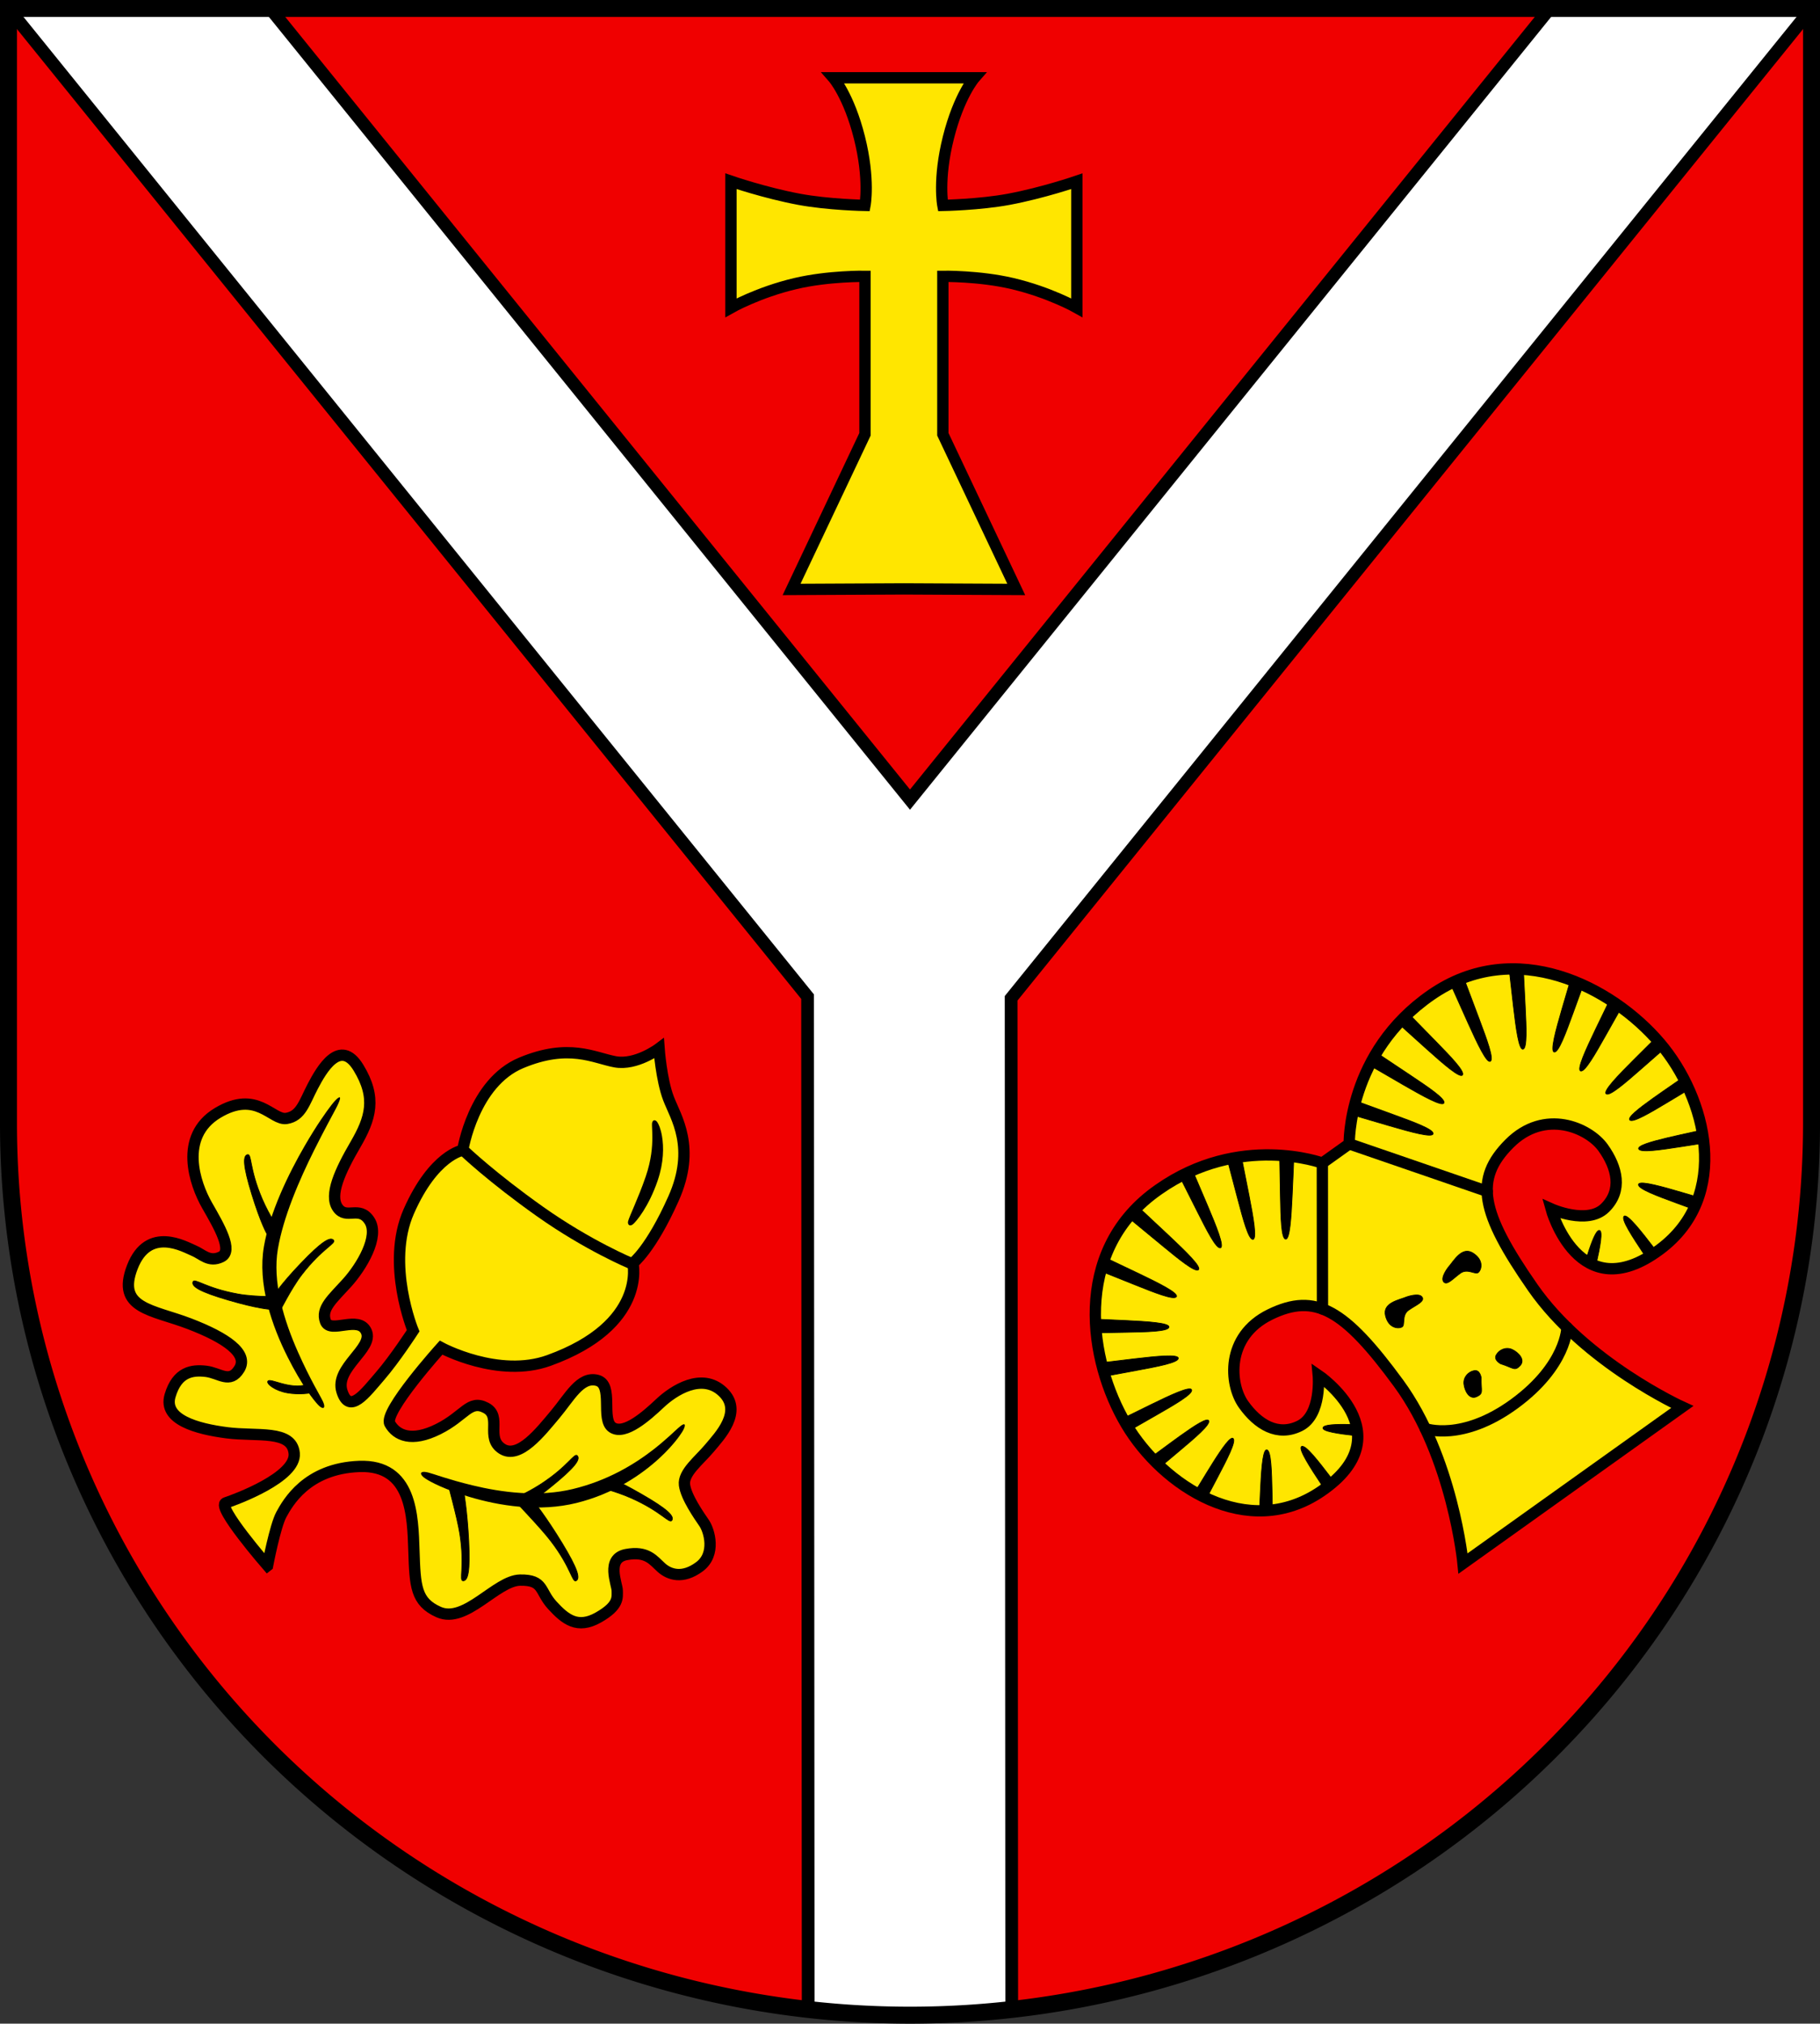 <?xml version="1.0" encoding="UTF-8" standalone="no"?>
<!-- Created with Inkscape (http://www.inkscape.org/) -->

<svg
   width="128.701mm"
   height="143.092mm"
   viewBox="0 0 128.701 143.092"
   version="1.1"
   id="svg1493"
   inkscape:version="1.2.2 (732a01da63, 2022-12-09)"
   sodipodi:docname="DEU Groß Ippener COA.svg"
   xmlns:inkscape="http://www.inkscape.org/namespaces/inkscape"
   xmlns:sodipodi="http://sodipodi.sourceforge.net/DTD/sodipodi-0.dtd"
   xmlns="http://www.w3.org/2000/svg"
   xmlns:svg="http://www.w3.org/2000/svg">
  <rect x="0" y="0" width="128.701" height="143.092" fill="#333333" stroke="none"/>
  <sodipodi:namedview
     id="namedview1495"
     pagecolor="#ffffff"
     bordercolor="#666666"
     borderopacity="1.0"
     inkscape:showpageshadow="2"
     inkscape:pageopacity="0.0"
     inkscape:pagecheckerboard="0"
     inkscape:deskcolor="#d1d1d1"
     inkscape:document-units="mm"
     showgrid="false"
     inkscape:zoom="1.0237528"
     inkscape:cx="243.22277"
     inkscape:cy="271.06152"
     inkscape:current-layer="layer1" />
  <defs
     id="defs1490">
    <inkscape:path-effect
       effect="powerstroke"
       id="path-effect1521"
       is_visible="true"
       lpeversion="1"
       offset_points="0.2,0.2 | 1.009,0.446 | 1.8,0.2"
       not_jump="false"
       sort_points="true"
       interpolator_type="CentripetalCatmullRom"
       interpolator_beta="0.2"
       start_linecap_type="zerowidth"
       linejoin_type="round"
       miter_limit="4"
       scale_width="1"
       end_linecap_type="zerowidth" />
    <inkscape:path-effect
       effect="powerstroke"
       id="path-effect1525"
       is_visible="true"
       lpeversion="1"
       offset_points="0.135,0.209 | 1.004,0.502 | 1.8,0.2"
       not_jump="false"
       sort_points="true"
       interpolator_type="CentripetalCatmullRom"
       interpolator_beta="0.2"
       start_linecap_type="zerowidth"
       linejoin_type="round"
       miter_limit="4"
       scale_width="1"
       end_linecap_type="zerowidth" />
    <inkscape:path-effect
       effect="powerstroke"
       id="path-effect1529"
       is_visible="true"
       lpeversion="1"
       offset_points="0.161,0.24 | 0.999,0.51 | 1.8,0.2"
       not_jump="false"
       sort_points="true"
       interpolator_type="CentripetalCatmullRom"
       interpolator_beta="0.2"
       start_linecap_type="zerowidth"
       linejoin_type="round"
       miter_limit="4"
       scale_width="1"
       end_linecap_type="zerowidth" />
  </defs>
  <g
     inkscape:label="Ebene 1"
     inkscape:groupmode="layer"
     id="layer1"
     transform="translate(-564.887,-59.336)">
    <g
       id="g1378"
       transform="translate(528.368,-22.18)">
      <path
         id="path884"
         style="fill:#f00000;fill-opacity:1;stroke:none;stroke-width:1.2;stroke-dasharray:none"
         d="M 37.119,82.115 V 160.942 a 63.751,63.066 0 0 0 63.751,63.065 63.751,63.066 0 0 0 63.751,-63.065 63.751,63.066 0 0 0 0,-5.2e-4 V 82.115 Z" />
      <path
         id="path1272"
         style="fill:#ffffff;stroke:#000000;stroke-width:0.9;stroke-dasharray:none"
         d="m 37.119,82.115 v 5.17e-4 l 56.507,69.873 0.043,71.566 a 63.751,63.066 0 0 0 7.201,0.452 63.751,63.066 0 0 0 7.193,-0.451 l -0.043,-71.45 56.601,-69.99 v -5.17e-4 h -18.51 L 100.869,138.057 55.629,82.115 Z" />
      <path
         id="path1331"
         style="fill:none;stroke:#000000;stroke-width:1.2;stroke-dasharray:none"
         d="M 37.119,82.115 V 160.942 a 63.751,63.066 0 0 0 63.751,63.065 63.751,63.066 0 0 0 63.751,-63.065 63.751,63.066 0 0 0 0,-5.2e-4 V 82.115 Z" />
      <g
         id="g1426"
         transform="rotate(-35.527,197.914,454.899)">
        <path
           id="path1032"
           style="fill:#ffe600;fill-opacity:1;stroke:#000000;stroke-width:0.8;stroke-linecap:round"
           d="m 301.337,173.302 c -0.111,-8.7e-4 -0.223,-7e-4 -0.336,0.001 -7.23,0.111 -10.734,6.952 -11.179,12.18 -0.429,5.046 2.168,11.746 8.492,11.865 7.155,0.136 4.585,-6.808 4.585,-6.808 0,0 -1.416,2.438 -3.147,2.163 -1.73,-0.275 -2.36,-1.809 -2.36,-3.539 0,-1.73 1.731,-4.68 5.231,-4.09 3.5,0.59 4.483,2.753 4.562,9.242 0.079,6.489 -3.697,13.017 -3.697,13.017 h 9.525 9.524 c 0,0 -3.775,-6.528 -3.696,-13.017 0.079,-6.489 1.062,-8.652 4.562,-9.242 3.5,-0.59 5.23,2.36 5.23,4.09 0,1.73 -0.629,3.264 -2.36,3.539 -1.73,0.275 -3.146,-2.163 -3.146,-2.163 0,0 -2.57,6.944 4.585,6.808 6.324,-0.12 8.922,-6.82 8.492,-11.865 -0.445,-5.228 -3.949,-12.069 -11.179,-12.18 -7.23,-0.111 -10.845,5.204 -10.845,5.204 h -1.168 -1.168 c 0,0 -3.503,-5.15 -10.509,-5.205 z" />
        <path
           style="fill:none;stroke:#000000;stroke-width:0.8;stroke-linecap:round"
           d="m 311.846,178.507 -5.988,8.401"
           id="path1133" />
        <path
           style="fill:none;stroke:#000000;stroke-width:0.8;stroke-linecap:round"
           d="m 306.858,198.018 c 0,0 1.568,2.287 6.156,2.232 4.588,-0.056 6.156,-2.232 6.156,-2.232"
           id="path1135"
           sodipodi:nodetypes="csc" />
        <path
           style="fill:none;stroke:#000000;stroke-width:0.8;stroke-linecap:round"
           d="m 314.182,178.507 5.988,8.401"
           id="path1139"
           inkscape:transform-center-x="-4.1615558"
           inkscape:transform-center-y="7.0395922" />
        <path
           style="fill:#000000;stroke:#000000;stroke-width:0.05;stroke-linecap:round;stroke-dasharray:none"
           d="m 314.794,189.683 c 0.598,-0.139 1.678,-0.681 2.03,0.209 0.352,0.89 -0.25,1.321 -0.514,1.321 -0.264,0 -0.431,-0.695 -1.043,-0.695 -0.612,0 -1.307,0.185 -1.321,-0.199 -0.014,-0.385 0.848,-0.635 0.848,-0.635 z"
           id="path1157" />
        <path
           style="fill:#000000;stroke:#000000;stroke-width:0.05;stroke-linecap:round;stroke-dasharray:none"
           d="m 311.234,189.683 c -0.598,-0.139 -1.678,-0.681 -2.03,0.209 -0.352,0.89 0.25,1.321 0.514,1.321 0.264,0 0.431,-0.695 1.043,-0.695 0.612,0 1.307,0.185 1.321,-0.199 0.014,-0.385 -0.848,-0.635 -0.848,-0.635 z"
           id="path1213"
           inkscape:transform-center-x="2.4243282"
           inkscape:transform-center-y="3.2814299" />
        <path
           style="fill:#000000;stroke:#000000;stroke-width:0.05;stroke-linecap:round;stroke-dasharray:none"
           d="m 313.862,197.386 c 0.57,0.765 0.487,1.015 1.043,0.904 0.556,-0.111 0.445,-0.834 0.209,-1.251 -0.236,-0.417 -0.751,-0.528 -1.14,-0.348 -0.389,0.181 -0.111,0.695 -0.111,0.695 z"
           id="path1215" />
        <path
           style="fill:#000000;stroke:#000000;stroke-width:0.05;stroke-linecap:round;stroke-dasharray:none"
           d="m 312.166,197.386 c -0.57,0.765 -0.487,1.015 -1.043,0.904 -0.556,-0.111 -0.445,-0.834 -0.209,-1.251 0.236,-0.417 0.751,-0.528 1.14,-0.348 0.389,0.181 0.111,0.695 0.111,0.695 z"
           id="path1217"
           inkscape:transform-center-x="1.5227792"
           inkscape:transform-center-y="-0.9872515" />
        <g
           id="g1388">
          <path
             style="fill:#000000;stroke:#000000;stroke-width:0.05;stroke-linecap:round;stroke-dasharray:none"
             d="m 306.531,174.378 c 0,0 -0.525,1.382 -1.037,2.735 -0.525,1.387 -1.035,2.748 -0.786,2.928 0.256,0.184 0.936,-1.255 1.578,-2.66 0.593,-1.299 1.161,-2.566 1.161,-2.566 z"
             id="path1291"
             sodipodi:nodetypes="cssscc" />
          <path
             style="fill:#000000;stroke:#000000;stroke-width:0.05;stroke-linecap:round;stroke-dasharray:none"
             d="m 303.103,173.278 c 0,0 -0.227,1.461 -0.448,2.89 -0.227,1.466 -0.444,2.903 -0.163,3.027 0.288,0.127 0.656,-1.421 0.993,-2.929 0.312,-1.393 0.604,-2.75 0.604,-2.75 z"
             id="path1293"
             sodipodi:nodetypes="cssscc" />
          <path
             style="fill:#000000;stroke:#000000;stroke-width:0.05;stroke-linecap:round;stroke-dasharray:none"
             d="m 298.498,173.893 c 0,0 0.381,1.428 0.755,2.826 0.384,1.433 0.765,2.836 1.071,2.836 0.315,1.4e-4 0.027,-1.565 -0.272,-3.081 -0.277,-1.401 -0.556,-2.761 -0.556,-2.761 z"
             id="path1295"
             sodipodi:nodetypes="cssscc" />
          <path
             style="fill:#000000;stroke:#000000;stroke-width:0.05;stroke-linecap:round;stroke-dasharray:none"
             d="m 309.711,176.297 c 0,0 -0.837,1.219 -1.655,2.412 -0.839,1.224 -1.656,2.425 -1.457,2.658 0.205,0.239 1.207,-0.998 2.163,-2.211 0.884,-1.121 1.735,-2.218 1.735,-2.218 z"
             id="path1297"
             sodipodi:nodetypes="cssscc" />
          <path
             style="fill:#000000;stroke:#000000;stroke-width:0.05;stroke-linecap:round;stroke-dasharray:none"
             d="m 294.489,175.362 c 0,0 0.797,1.245 1.577,2.463 0.8,1.249 1.589,2.47 1.881,2.377 0.3,-0.095 -0.449,-1.5 -1.194,-2.853 -0.689,-1.251 -1.367,-2.462 -1.367,-2.462 z"
             id="path1299"
             sodipodi:nodetypes="cssscc" />
          <path
             id="path1301"
             style="fill:#000000;stroke:#000000;stroke-width:0.05;stroke-linecap:round;stroke-dasharray:none"
             d="m 292.446,178.221 -0.53,0.807 c 0.431,0.296 0.858,0.589 1.697,1.165 1.223,0.839 2.425,1.658 2.658,1.458 0.239,-0.205 -0.997,-1.207 -2.21,-2.164 -0.63,-0.497 -1.191,-0.935 -1.615,-1.266 z m -1.552,2.683 -0.324,0.937 c 0.393,0.184 1.062,0.497 2.101,0.982 1.344,0.628 2.663,1.238 2.86,1.003 0.203,-0.241 -1.181,-1.027 -2.535,-1.773 -0.95,-0.523 -1.71,-0.936 -2.103,-1.15 z m -0.867,4.126 -0.073,0.961 c 0.528,0.053 1.019,0.102 2.017,0.202 1.476,0.147 2.923,0.286 3.031,-0.001 0.111,-0.295 -1.455,-0.578 -2.979,-0.833 -0.768,-0.129 -1.467,-0.242 -1.996,-0.328 z m 2.477,3.336 c -0.282,2.7e-4 -0.573,0.003 -0.863,0.007 -0.687,0.009 -1.353,0.019 -1.871,0.028 l -0.032,0.42 0.197,0.524 c 0.56,-0.044 0.911,-0.071 1.802,-0.142 1.479,-0.117 2.927,-0.237 2.983,-0.538 0.047,-0.252 -0.995,-0.299 -2.216,-0.298 z m 2.717,2.245 c -0.44,2.9e-4 -1.63,0.488 -2.786,0.976 -0.5,0.211 -0.939,0.4 -1.36,0.579 l 0.367,0.855 c 0.501,-0.252 0.705,-0.355 1.395,-0.702 1.325,-0.667 2.621,-1.325 2.559,-1.625 -0.012,-0.058 -0.074,-0.083 -0.175,-0.083 z m 1.589,2.093 c -0.299,-0.016 -1.217,1.125 -2.097,2.245 -0.27,0.343 -0.491,0.628 -0.731,0.936 l 0.717,0.565 c 0.293,-0.428 0.365,-0.533 0.721,-1.055 0.837,-1.225 1.652,-2.428 1.453,-2.661 -0.016,-0.019 -0.037,-0.029 -0.062,-0.03 z m 4.291,1.033 c -0.038,-4.2e-4 -0.069,0.008 -0.092,0.025 -0.214,0.164 0.625,0.973 1.599,1.843 l 0.199,-0.278 0.207,-0.403 c -0.851,-0.645 -1.612,-1.185 -1.914,-1.188 z m -2.113,0.228 c -0.283,0.03 -0.355,1.569 -0.405,3.065 -0.006,0.169 -0.009,0.295 -0.015,0.461 l 0.862,-0.098 c -0.007,-0.206 -0.007,-0.213 -0.014,-0.422 -0.049,-1.483 -0.102,-2.935 -0.4,-3.004 -0.01,-0.002 -0.019,-0.003 -0.028,-0.002 z" />
        </g>
        <g
           id="g1402"
           inkscape:transform-center-x="-12.896271"
           inkscape:transform-center-y="19.822253"
           transform="matrix(-1,0,0,1,626.028,0)">
          <path
             style="fill:#000000;stroke:#000000;stroke-width:0.05;stroke-linecap:round;stroke-dasharray:none"
             d="m 306.531,174.378 c 0,0 -0.525,1.382 -1.037,2.735 -0.525,1.387 -1.035,2.748 -0.786,2.928 0.256,0.184 0.936,-1.255 1.578,-2.66 0.593,-1.299 1.161,-2.566 1.161,-2.566 z"
             id="path1390"
             sodipodi:nodetypes="cssscc" />
          <path
             style="fill:#000000;stroke:#000000;stroke-width:0.05;stroke-linecap:round;stroke-dasharray:none"
             d="m 303.103,173.278 c 0,0 -0.227,1.461 -0.448,2.89 -0.227,1.466 -0.444,2.903 -0.163,3.027 0.288,0.127 0.656,-1.421 0.993,-2.929 0.312,-1.393 0.604,-2.75 0.604,-2.75 z"
             id="path1392"
             sodipodi:nodetypes="cssscc" />
          <path
             style="fill:#000000;stroke:#000000;stroke-width:0.05;stroke-linecap:round;stroke-dasharray:none"
             d="m 298.498,173.893 c 0,0 0.381,1.428 0.755,2.826 0.384,1.433 0.765,2.836 1.071,2.836 0.315,1.4e-4 0.027,-1.565 -0.272,-3.081 -0.277,-1.401 -0.556,-2.761 -0.556,-2.761 z"
             id="path1394"
             sodipodi:nodetypes="cssscc" />
          <path
             style="fill:#000000;stroke:#000000;stroke-width:0.05;stroke-linecap:round;stroke-dasharray:none"
             d="m 309.711,176.297 c 0,0 -0.837,1.219 -1.655,2.412 -0.839,1.224 -1.656,2.425 -1.457,2.658 0.205,0.239 1.207,-0.998 2.163,-2.211 0.884,-1.121 1.735,-2.218 1.735,-2.218 z"
             id="path1396"
             sodipodi:nodetypes="cssscc" />
          <path
             style="fill:#000000;stroke:#000000;stroke-width:0.05;stroke-linecap:round;stroke-dasharray:none"
             d="m 294.489,175.362 c 0,0 0.797,1.245 1.577,2.463 0.8,1.249 1.589,2.47 1.881,2.377 0.3,-0.095 -0.449,-1.5 -1.194,-2.853 -0.689,-1.251 -1.367,-2.462 -1.367,-2.462 z"
             id="path1398"
             sodipodi:nodetypes="cssscc" />
          <path
             id="path1400"
             style="fill:#000000;stroke:#000000;stroke-width:0.05;stroke-linecap:round;stroke-dasharray:none"
             d="m 292.446,178.221 -0.53,0.807 c 0.431,0.296 0.858,0.589 1.697,1.165 1.223,0.839 2.425,1.658 2.658,1.458 0.239,-0.205 -0.997,-1.207 -2.21,-2.164 -0.63,-0.497 -1.191,-0.935 -1.615,-1.266 z m -1.552,2.683 -0.324,0.937 c 0.393,0.184 1.062,0.497 2.101,0.982 1.344,0.628 2.663,1.238 2.86,1.003 0.203,-0.241 -1.181,-1.027 -2.535,-1.773 -0.95,-0.523 -1.71,-0.936 -2.103,-1.15 z m -0.867,4.126 -0.073,0.961 c 0.528,0.053 1.019,0.102 2.017,0.202 1.476,0.147 2.923,0.286 3.031,-0.001 0.111,-0.295 -1.455,-0.578 -2.979,-0.833 -0.768,-0.129 -1.467,-0.242 -1.996,-0.328 z m 2.477,3.336 c -0.282,2.7e-4 -0.573,0.003 -0.863,0.007 -0.687,0.009 -1.353,0.019 -1.871,0.028 l -0.032,0.42 0.197,0.524 c 0.56,-0.044 0.911,-0.071 1.802,-0.142 1.479,-0.117 2.927,-0.237 2.983,-0.538 0.047,-0.252 -0.995,-0.299 -2.216,-0.298 z m 2.717,2.245 c -0.44,2.9e-4 -1.63,0.488 -2.786,0.976 -0.5,0.211 -0.939,0.4 -1.36,0.579 l 0.367,0.855 c 0.501,-0.252 0.705,-0.355 1.395,-0.702 1.325,-0.667 2.621,-1.325 2.559,-1.625 -0.012,-0.058 -0.074,-0.083 -0.175,-0.083 z m 1.589,2.093 c -0.299,-0.016 -1.217,1.125 -2.097,2.245 -0.27,0.343 -0.491,0.628 -0.731,0.936 l 0.717,0.565 c 0.293,-0.428 0.365,-0.533 0.721,-1.055 0.837,-1.225 1.652,-2.428 1.453,-2.661 -0.016,-0.019 -0.037,-0.029 -0.062,-0.03 z m 4.291,1.033 c -0.038,-4.2e-4 -0.069,0.008 -0.092,0.025 -0.214,0.164 0.625,0.973 1.599,1.843 l 0.199,-0.278 0.207,-0.403 c -0.851,-0.645 -1.612,-1.185 -1.914,-1.188 z m -2.113,0.228 c -0.283,0.03 -0.355,1.569 -0.405,3.065 -0.006,0.169 -0.009,0.295 -0.015,0.461 l 0.862,-0.098 c -0.007,-0.206 -0.007,-0.213 -0.014,-0.422 -0.049,-1.483 -0.102,-2.935 -0.4,-3.004 -0.01,-0.002 -0.019,-0.003 -0.028,-0.002 z" />
        </g>
      </g>
      <g
         id="g2986"
         transform="translate(0.772,0.504)">
        <path
           style="fill:#ffe600;fill-opacity:1;stroke:#000000;stroke-width:0.8;stroke-linecap:round;stroke-dasharray:none"
           d="m 54.665,191.721 c 0,0 -3.657,-4.208 -2.95,-4.444 0.708,-0.236 4.995,-1.809 4.837,-3.5 -0.157,-1.691 -2.635,-1.18 -4.759,-1.455 -2.124,-0.275 -4.519,-0.926 -4.019,-2.622 0.501,-1.696 1.557,-1.835 2.531,-1.724 0.973,0.111 1.696,0.918 2.364,-0.167 0.667,-1.085 -0.918,-2.197 -3.532,-3.198 -2.614,-1.001 -5.172,-1.057 -4.032,-4.004 1.14,-2.948 3.726,-1.418 4.338,-1.168 0.612,0.25 1.085,0.862 1.947,0.445 0.862,-0.417 -0.139,-2.141 -1.001,-3.643 -0.862,-1.502 -2.03,-4.867 0.751,-6.535 2.781,-1.669 3.838,0.556 4.867,0.389 1.029,-0.167 1.251,-1.112 1.863,-2.28 0.612,-1.168 1.919,-3.448 3.226,-1.307 1.307,2.141 0.862,3.587 -0.222,5.45 -1.085,1.863 -1.863,3.56 -1.251,4.449 0.612,0.89 1.529,-0.195 2.252,0.918 0.723,1.112 -0.556,3.254 -1.585,4.394 -1.029,1.14 -1.863,1.808 -1.529,2.725 0.334,0.918 2.364,-0.473 2.892,0.723 0.528,1.196 -2.252,2.558 -1.724,4.227 0.528,1.669 1.641,0.139 2.697,-1.085 1.057,-1.224 2.336,-3.198 2.336,-3.198 0,0 -1.947,-4.723 -0.307,-8.442 1.77,-4.011 3.815,-4.326 3.815,-4.326 0,0 0.747,-4.759 4.129,-6.174 3.382,-1.416 5.152,-0.354 6.646,-0.079 1.494,0.275 3.107,-0.944 3.107,-0.944 0,0 0.157,2.202 0.669,3.539 0.511,1.337 1.966,3.461 0.354,7.079 -1.612,3.618 -2.871,4.562 -2.871,4.562 0,0 1.021,4.365 -5.938,6.882 -3.568,1.291 -7.63,-0.905 -7.63,-0.905 0,0 -4.094,4.542 -3.622,5.376 0.473,0.834 1.536,1.328 3.427,0.383 1.891,-0.945 2.197,-2.113 3.365,-1.502 1.168,0.612 -0.056,2.113 1.14,2.892 1.196,0.779 2.725,-1.196 3.754,-2.419 1.029,-1.224 1.78,-2.725 2.976,-2.419 1.196,0.306 0.222,2.781 1.085,3.337 0.862,0.556 2.419,-0.834 3.365,-1.724 0.945,-0.89 2.948,-2.197 4.422,-0.806 1.474,1.39 -0.222,3.142 -0.945,4.004 -0.723,0.862 -1.863,1.724 -1.752,2.586 0.111,0.862 1.029,2.169 1.39,2.697 0.362,0.528 0.862,2.197 -0.334,3.087 -1.196,0.89 -2.141,0.556 -2.697,0.056 -0.556,-0.501 -1.001,-1.196 -2.475,-0.918 -1.474,0.278 -0.64,2.086 -0.64,2.558 0,0.473 0.139,1.057 -1.335,1.891 -1.474,0.834 -2.336,0.139 -3.254,-0.862 -0.918,-1.001 -0.584,-1.808 -2.28,-1.78 -1.696,0.028 -3.85,3.104 -5.756,2.26 -1.629,-0.721 -1.669,-1.843 -1.752,-4.318 -0.083,-2.475 -0.139,-6.118 -3.865,-5.979 -3.726,0.139 -5.061,2.586 -5.506,3.393 -0.445,0.806 -0.98,3.623 -0.98,3.623 z"
           id="path1484"
           sodipodi:nodetypes="cssssssssssssssssssssssscscsccsscscssssssssssssssssssssssscc" />
        <path
           style="fill:none;fill-opacity:1;stroke:#000000;stroke-width:0.8;stroke-linecap:round;stroke-dasharray:none"
           d="m 68.576,162.402 c 0,0 1.947,1.863 5.367,4.283 3.42,2.419 6.452,3.671 6.452,3.671"
           id="path1486" />
        <path
           style="fill:#000000;fill-opacity:1;fill-rule:nonzero;stroke:none;stroke-width:0.4;stroke-linecap:round;stroke-dasharray:none"
           d="m 81.98,160.233 v 0 c -0.035,0.014 -0.119,0.067 -0.128,0.249 -0.007,0.147 0.022,0.432 0.025,0.92 0.004,0.717 -0.074,1.646 -0.459,2.776 -0.006,0.017 -0.012,0.034 -0.017,0.051 -0.518,1.512 -1.164,2.815 -1.237,3.138 -0.039,0.17 0.035,0.243 0.064,0.264 0.028,0.02 0.126,0.066 0.271,-0.046 0.241,-0.186 1.124,-1.259 1.745,-3.066 0.006,-0.018 0.012,-0.036 0.018,-0.054 0.423,-1.25 0.431,-2.351 0.296,-3.126 -0.094,-0.537 -0.233,-0.833 -0.323,-0.968 -0.114,-0.171 -0.226,-0.149 -0.256,-0.137 z"
           id="path1519"
           inkscape:path-effect="#path-effect1521"
           inkscape:original-d="m 81.979817,160.23328 c 0,0 0.681312,1.66851 -0.139044,4.08787 -0.669269,1.97378 -1.6129,3.30922 -1.6129,3.30922"
           sodipodi:nodetypes="csc" />
        <path
           style="fill:#000000;fill-opacity:1;fill-rule:nonzero;stroke:none;stroke-width:0.4;stroke-linecap:round;stroke-dasharray:none"
           d="m 58.637,180.552 c 0.028,-0.021 0.099,-0.108 -0.052,-0.439 -0.182,-0.398 -0.883,-1.507 -1.766,-3.495 -0.477,-1.073 -0.94,-2.308 -1.229,-3.581 -0.308,-1.361 -0.378,-2.596 -0.196,-3.689 0.003,-0.017 0.006,-0.033 0.009,-0.05 0.183,-1.068 0.537,-2.25 1.017,-3.5 0.476,-1.238 1.032,-2.432 1.536,-3.443 0.741,-1.488 1.299,-2.481 1.557,-2.981 0.321,-0.623 0.296,-0.744 0.263,-0.767 v 0 c -0.027,-0.019 -0.167,-0.008 -0.6,0.552 -0.349,0.45 -1.017,1.386 -1.866,2.848 -0.576,0.991 -1.206,2.186 -1.743,3.445 -0.54,1.266 -0.951,2.517 -1.152,3.675 -0.003,0.018 -0.006,0.036 -0.009,0.055 -0.213,1.258 -0.105,2.637 0.26,4.077 0.341,1.347 0.876,2.628 1.419,3.707 1.011,2.009 1.847,3.057 2.155,3.381 0.256,0.269 0.369,0.225 0.397,0.205 z"
           id="path1523"
           sodipodi:nodetypes="csc"
           inkscape:path-effect="#path-effect1525"
           inkscape:original-d="m 58.63705,180.55177 c 0,0 -4.580347,-6.26363 -3.736096,-11.28694 0.786546,-4.67996 4.876588,-10.65771 4.876588,-10.65771" />
        <path
           style="fill:#000000;fill-opacity:1;fill-rule:nonzero;stroke:none;stroke-width:0.4;stroke-linecap:round;stroke-dasharray:none"
           d="m 65.528,185.161 h 0 c -0.017,0.034 -0.042,0.177 0.323,0.414 0.369,0.24 1.341,0.756 3.079,1.278 1.023,0.307 2.253,0.585 3.568,0.699 1.383,0.12 2.734,0.048 3.995,-0.261 -7e-6,0 0.018,-0.004 0.018,-0.004 1.272,-0.314 2.436,-0.805 3.474,-1.407 1.01,-0.586 1.824,-1.232 2.442,-1.808 0.898,-0.837 1.381,-1.52 1.56,-1.808 0.25,-0.404 0.186,-0.517 0.162,-0.534 -0.035,-0.024 -0.132,-0.028 -0.47,0.279 -0.153,0.139 -0.903,0.86 -1.73,1.502 -0.636,0.493 -1.442,1.049 -2.412,1.555 -0.999,0.521 -2.085,0.944 -3.268,1.23 -8e-6,0 -0.016,0.004 -0.016,0.004 -1.142,0.275 -2.376,0.359 -3.682,0.277 -1.242,-0.077 -2.417,-0.296 -3.42,-0.539 -1.696,-0.411 -2.692,-0.794 -3.106,-0.901 -0.408,-0.105 -0.497,-0.015 -0.517,0.025 z"
           id="path1527"
           inkscape:path-effect="#path-effect1529"
           inkscape:original-d="m 65.528054,185.16075 c 0,0 5.745443,2.88115 10.862231,1.62976 5.116785,-1.25139 7.758604,-5.06117 7.758604,-5.06117"
           sodipodi:nodetypes="csc" />
        <path
           style="fill:#000000;fill-opacity:1;stroke:#000000;stroke-width:0.05;stroke-linecap:round;stroke-dasharray:none"
           d="m 55.107,172.627 c 0,0 0.423,-0.728 1.907,-2.281 1.485,-1.553 2.075,-1.888 2.31,-1.652 0.236,0.236 -0.777,0.56 -2.232,2.448 -0.794,1.03 -1.573,2.674 -1.603,2.635 -0.029,-0.039 -0.383,-1.15 -0.383,-1.15 z"
           id="path1533"
           sodipodi:nodetypes="cssssc" />
        <path
           style="fill:#000000;fill-opacity:1;stroke:#000000;stroke-width:0.05;stroke-linecap:round;stroke-dasharray:none"
           d="m 54.822,173.592 c 0,0 -0.841,-0.04 -2.903,-0.642 -2.063,-0.602 -2.631,-0.972 -2.53,-1.29 0.101,-0.318 0.855,0.431 3.201,0.853 1.28,0.23 3.098,0.164 3.077,0.208 -0.021,0.044 -0.844,0.87 -0.844,0.87 z"
           id="path1535"
           sodipodi:nodetypes="cssssc" />
        <path
           style="fill:#000000;fill-opacity:1;stroke:#000000;stroke-width:0.05;stroke-linecap:round;stroke-dasharray:none"
           d="m 54.622,168.257 c 0,0 -0.43,-0.724 -1.063,-2.777 -0.634,-2.053 -0.638,-2.731 -0.317,-2.822 0.321,-0.091 0.111,0.951 1.051,3.142 0.513,1.195 1.225,2.204 1.177,2.211 -0.049,0.007 -0.847,0.247 -0.847,0.247 z"
           id="path1537"
           sodipodi:nodetypes="csssscc" />
        <path
           style="fill:#000000;fill-opacity:1;stroke:#000000;stroke-width:0.05;stroke-linecap:round;stroke-dasharray:none"
           d="m 57.733,179.5 c 0,0 -0.787,0.157 -1.671,0 -0.885,-0.157 -1.476,-0.638 -1.378,-0.819 0.103,-0.189 0.74,0.158 1.569,0.288 0.846,0.132 1.166,-0.079 1.166,-0.079 z"
           id="path1539"
           sodipodi:nodetypes="cssscc" />
        <path
           style="fill:#000000;fill-opacity:1;stroke:#000000;stroke-width:0.05;stroke-linecap:round;stroke-dasharray:none"
           d="m 73.495,187.175 c 0,0 0.885,1.111 2.002,2.947 1.116,1.836 1.287,2.492 0.998,2.659 -0.289,0.167 -0.34,-0.895 -1.787,-2.789 -0.789,-1.034 -2.468,-2.726 -2.422,-2.744 0.046,-0.018 1.21,-0.073 1.21,-0.073 z"
           id="path1541"
           sodipodi:nodetypes="csssscc" />
        <path
           style="fill:#000000;fill-opacity:1;stroke:#000000;stroke-width:0.05;stroke-linecap:round;stroke-dasharray:none"
           d="m 78.956,185.591 c 0,0 0.287,2.2e-4 2.15,1.07 1.864,1.069 2.33,1.562 2.157,1.848 -0.173,0.286 -0.73,-0.62 -2.911,-1.581 -1.19,-0.524 -2.4,-0.776 -2.369,-0.814 0.031,-0.038 0.658,-0.434 0.658,-0.434 z"
           id="path1543"
           sodipodi:nodetypes="csssscc" />
        <path
           style="fill:#000000;fill-opacity:1;stroke:#000000;stroke-width:0.05;stroke-linecap:round;stroke-dasharray:none"
           d="m 68.538,186.43 c 0,0 0.249,1.399 0.357,3.545 0.107,2.146 -0.055,2.804 -0.389,2.813 -0.334,0.009 0.127,-0.949 -0.243,-3.304 -0.202,-1.285 -0.872,-3.572 -0.823,-3.567 0.049,0.006 1.099,0.512 1.099,0.512 z"
           id="path1545"
           sodipodi:nodetypes="csssscc" />
        <path
           style="fill:#000000;fill-opacity:1;stroke:#000000;stroke-width:0.05;stroke-linecap:round;stroke-dasharray:none"
           d="m 72.789,187.517 c 0,0 0.283,-0.046 1.953,-1.397 1.67,-1.352 2.052,-1.912 1.837,-2.167 -0.216,-0.255 -0.623,0.728 -2.624,2.022 -1.092,0.706 -2.246,1.147 -2.209,1.18 0.037,0.033 0.718,0.324 0.718,0.324 z"
           id="path1591"
           sodipodi:nodetypes="csssscc" />
      </g>
      <path
         id="path2996"
         style="fill:#ffe600;fill-opacity:1;stroke:#000000;stroke-width:0.8;stroke-linecap:butt;stroke-dasharray:none"
         d="m 95.445,87.015 c 0,0 1.101,1.258 1.848,4.228 0.747,2.969 0.393,4.798 0.393,4.798 0,0 -2.601,-0.048 -4.66,-0.433 -2.419,-0.452 -4.818,-1.278 -4.818,-1.278 v 8.947 c 0,0 1.929,-1.092 4.562,-1.711 2.34,-0.551 4.916,-0.511 4.916,-0.511 v 11.169 l -5.191,10.972 7.944,-0.039 7.944,0.039 -5.191,-10.972 v -11.169 c 0,0 2.575,-0.04 4.915,0.511 2.633,0.619 4.562,1.711 4.562,1.711 v -8.947 c 0,0 -2.399,0.826 -4.817,1.278 -2.059,0.385 -4.66,0.433 -4.66,0.433 0,0 -0.354,-1.829 0.393,-4.798 0.747,-2.969 1.848,-4.228 1.848,-4.228 h -4.995 z" />
    </g>
  </g>
</svg>
